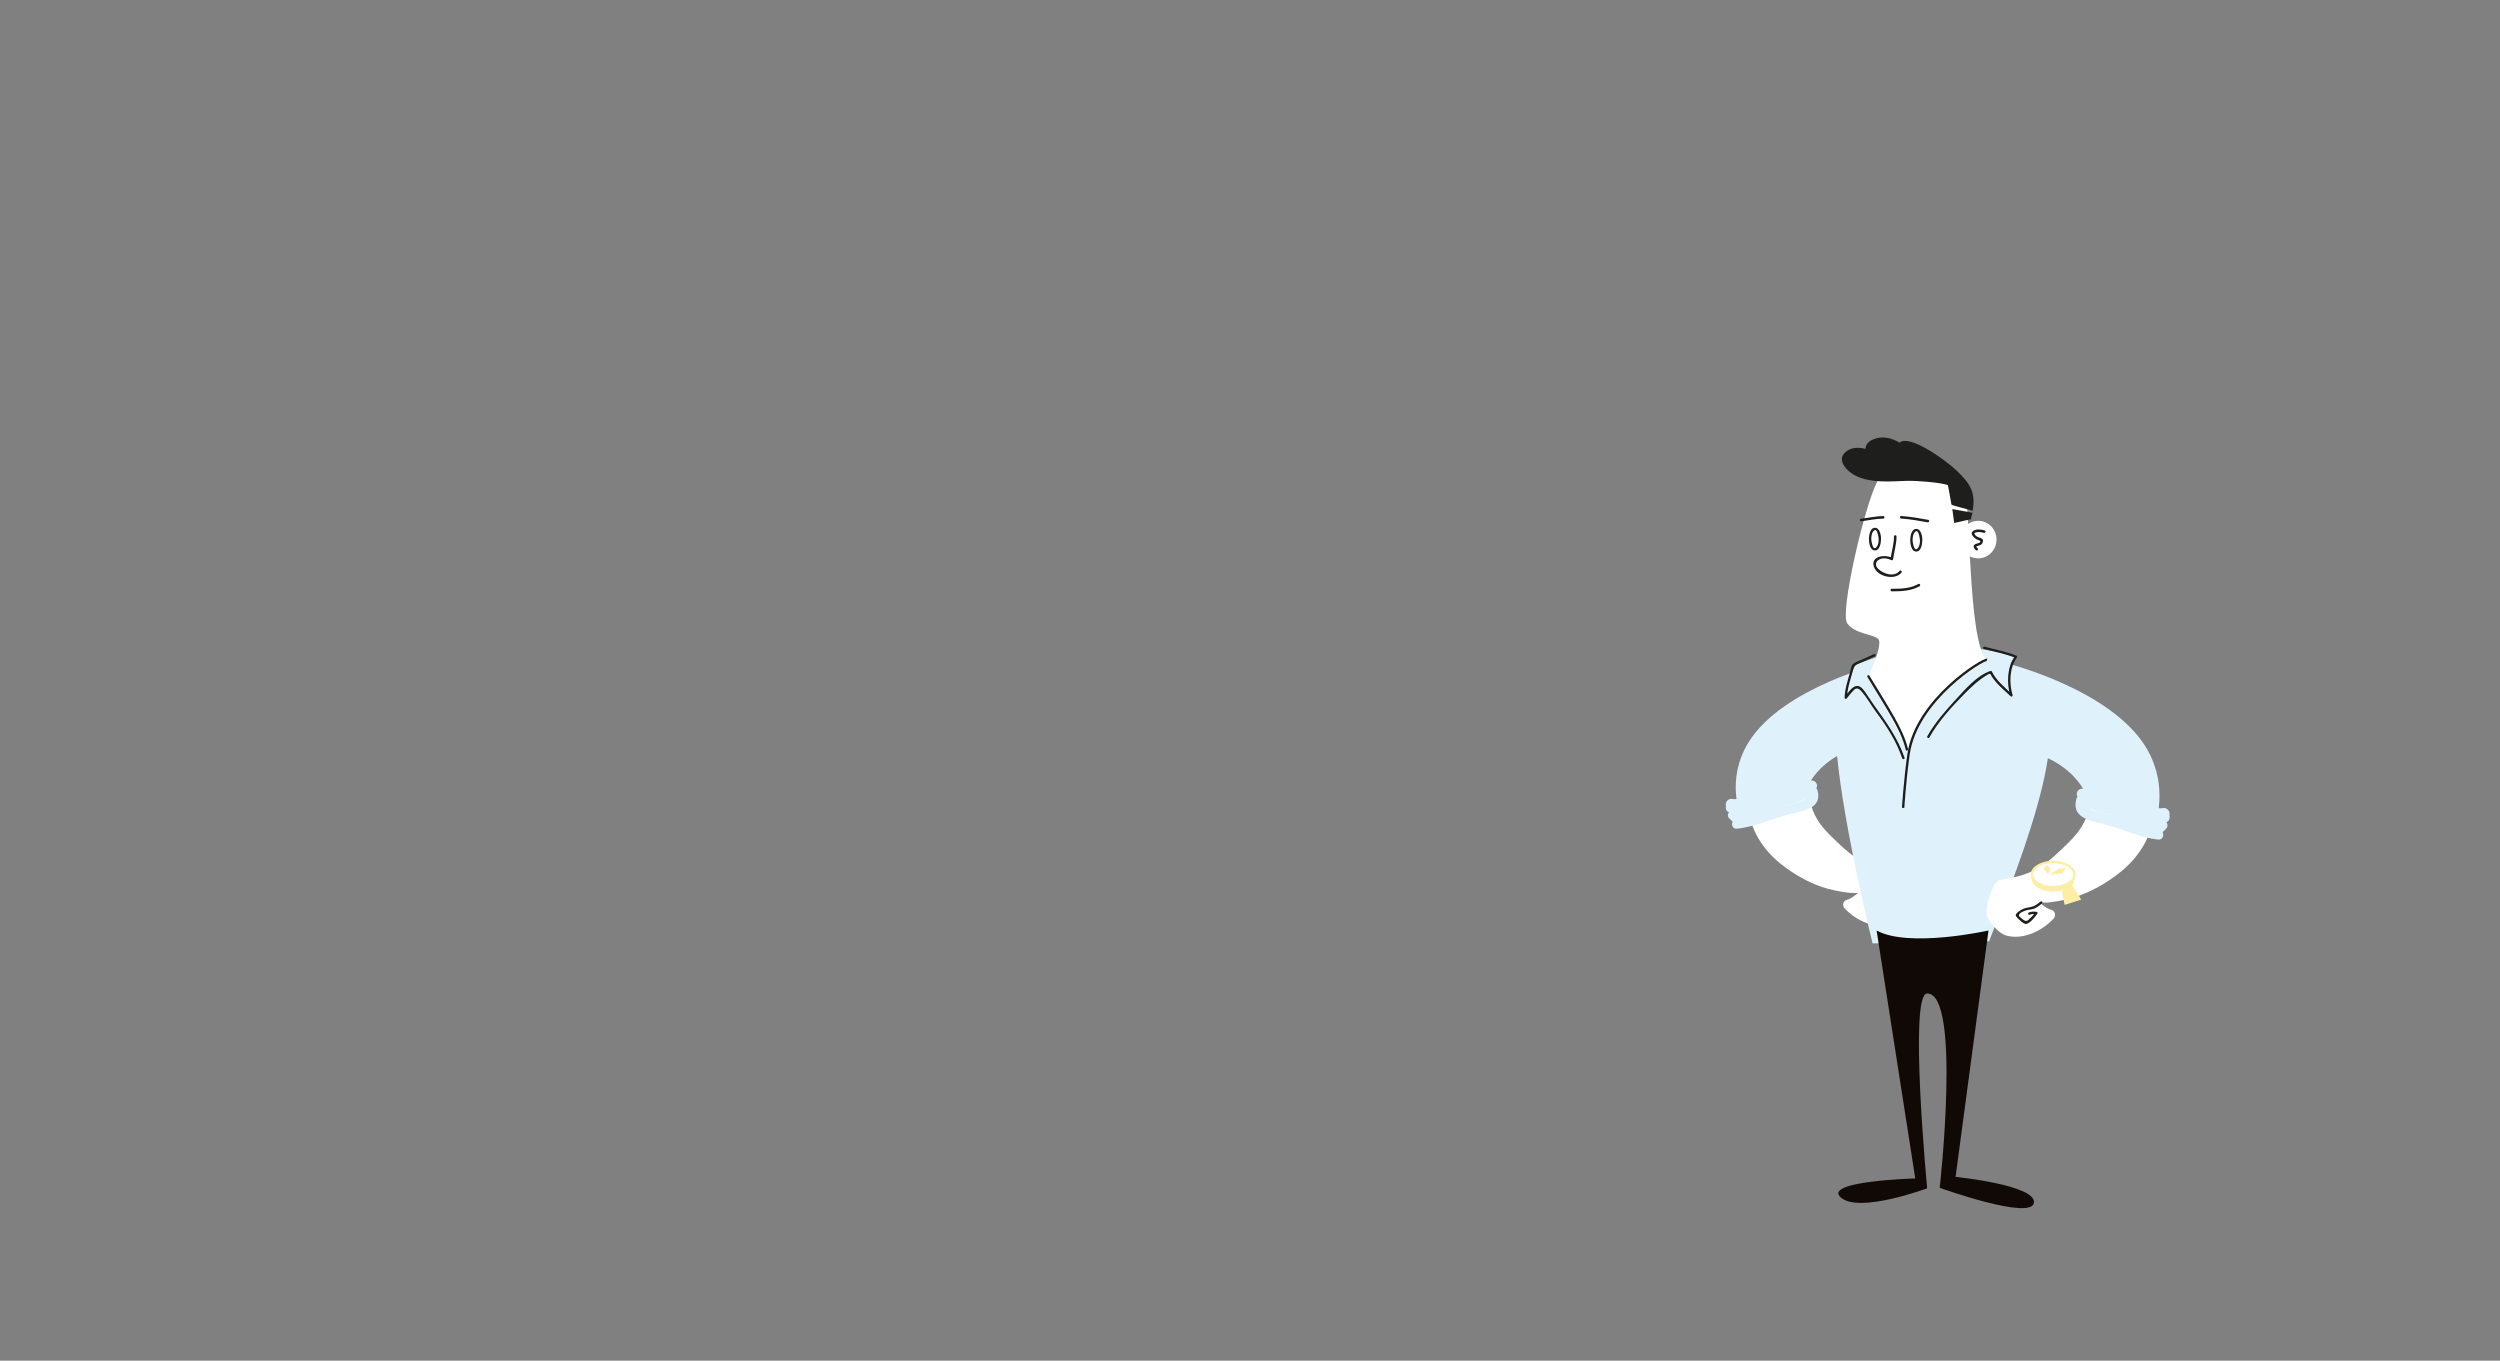 <?xml version="1.0" encoding="utf-8"?>
<!-- Generator: Adobe Illustrator 16.0.4, SVG Export Plug-In . SVG Version: 6.00 Build 0)  -->
<!DOCTYPE svg PUBLIC "-//W3C//DTD SVG 1.1//EN" "http://www.w3.org/Graphics/SVG/1.1/DTD/svg11.dtd">
<svg version="1.1" id="Layer_1" xmlns="http://www.w3.org/2000/svg" xmlns:xlink="http://www.w3.org/1999/xlink" x="0px" y="0px"
	 width="1029.93px" height="560.551px" viewBox="0 0 1029.93 560.551" enable-background="new 0 0 1029.93 560.551"
	 xml:space="preserve">
<rect x="0" y="0" width="1029.93" height="560.551" fill="#808080" stroke="none"/>
<g>
	<path fill="#FFFFFF" d="M789.68,363.302c-0.918-3.337-5.596-3.876-8.398-4.358c-5.484-0.943-10.216-1.771-15.121-4.623
		c-4.551-2.646-8.524-6.619-12.261-10.291c-4.397-4.321-7.007-8.453-8.368-14.44c-0.349-1.532-1.857-1.788-2.943-1.221
		c-2.279-1.228-5.337-0.892-8.415-0.632c-3.89,0.328-9.043-1.276-12.449,1.195c-0.99,0.141-1.984,0.979-1.879,2.063
		c1.033,10.588,6.186,19.104,14.593,25.534c5.01,3.83,10.299,6.869,16.278,8.912c3.187,1.09,6.518,1.715,9.842,2.205
		c1.639,0.242,3.289,0.264,4.939,0.254c-1.503,1.041-2.775,2.355-4.656,2.807c-1.587,0.38-1.957,2.389-0.924,3.499
		c4.427,4.759,11.853,8.438,18.409,6.752c3.375-0.869,5.938-4.369,7.699-7.133C787.567,371.402,790.509,366.316,789.68,363.302z"/>
	<path fill="#DFF1FB" d="M778.57,272.291c1.565-0.358-38.014,8.438-55.135,29.214c-8.178,9.923-8.991,20.306-8.05,27.679
		c-0.544,0.055-1.048,0.051-1.514-0.002c-0.187-0.054-0.374-0.093-0.561-0.093c-0.364,0-0.679,0.085-0.953,0.224
		c-1.087,0.467-1.627,1.744-1.297,2.709c-0.312,0.895,0.024,2.016,0.938,2.461c0.098,0.049,0.188,0.105,0.283,0.154
		c-0.478,0.647-0.669,1.514-0.134,2.204c0.497,0.64,1.06,1.188,1.69,1.613c-0.682,1.292-0.102,3.147,1.771,2.948
		c7.928-0.842,15.151-4.51,22.884-6.236c5.81-1.297,12.188-2.762,10.24-9.65c-0.08-0.283-0.246-0.562-0.464-0.807
		c0.84-1.279-0.171-3.148-1.834-3.143c-0.138,0-0.273,0.017-0.41,0.02c2.723-4.355,7.999-9.879,18.124-13.441
		C783.016,301.505,778.414,272.076,778.57,272.291z M735.076,331.846l0.48-0.212c1.214-0.204,2.426-0.427,3.63-0.704
		c1.655-0.382,3.116-1.274,4.654-1.96C742.104,330.555,738.061,331.303,735.076,331.846z"/>
	<path fill="#DFF1FB" d="M819.68,387.628c-3.771,6.881,34.229-78.153,22.324-93.116c-8.612-10.824-8.058-14.626-13.779-19.161
		c-2.021-1.602,3.764-4.087,1.389-5.048c-5.364-2.17-24.929-4.891-35.21-4.417c-12.064,0.554-22.337,5.3-30.162,8.077
		c-2.008,0.713-1.543,11.377-2.901,12.873c-6.049,6.65-5.905,9.68-4.583,23.79c2.868,30.595,14.696,78.024,14.696,78.024
		S821.412,388.146,819.68,387.628"/>
	<path fill="#FFFFFF" d="M818.803,378.062c1.836,2.881,4.508,6.528,8.024,7.434c6.836,1.759,14.574-2.078,19.188-7.037
		c1.077-1.156,0.692-3.248-0.962-3.646c-1.961-0.471-3.285-1.84-4.853-2.926c1.722,0.01,3.438-0.012,5.146-0.264
		c3.464-0.512,6.938-1.162,10.26-2.299c6.231-2.131,11.744-5.295,16.966-9.288c8.766-6.702,14.133-15.579,15.21-26.614
		c0.109-1.132-0.928-2.007-1.959-2.152c-3.551-2.576-6.675-2.758-10.727-3.099c-3.209-0.272-13.725,2.187-14.088,3.783
		c-1.419,6.241-4.14,10.547-8.724,15.052c-3.894,3.826-8.035,7.967-12.778,10.725c-5.113,2.975-10.043,3.836-15.761,4.819
		C820.827,363.055,817.197,375.538,818.803,378.062z"/>
	<path fill="#FFFFFF" d="M818.603,271.822c0.925,0.749-27.227,13.611-32.419,36.419c-0.134,0.597-16.445-29.609-16.445-29.609
		s6.349-13.488,3.967-15.473c-2.38-1.984-9.521-1.983-12.694-6.347s7.142-48.401,12.299-58.319s31.738-4.365,35.309,0
		C812.188,202.857,810.271,265.077,818.603,271.822z"/>
	<path fill="#1E1E1C" d="M760.402,186.146c2.236-1.878,5.224-1.992,8.109-1.214c0.098-1.546,0.959-2.939,3.067-3.87
		c3.648-1.613,7.634-0.71,11.041,1.305c3.759-3.561,18.586,6.777,23.69,11.727c4.826,4.681,7.862,8.446,6.343,16.399
		c-0.43-0.384-8.508-2.166-8.664-2.629c0.154,1.547-1.397-7.997-1.547-8.045c-3.49-1.139-13.224-1.835-16.837-1.722
		c-6.911,0.216-14.005,0.987-20.506-1.793C761.543,194.781,756.073,189.781,760.402,186.146z"/>
	<ellipse fill="#FFFFFF" cx="814.965" cy="222.297" rx="7.538" ry="7.736"/>
	<g>
		<g>
			<path fill="#1E1E1C" d="M786.947,222.562c0.048,1.462,0.425,4.666,2.5,4.666c2.076,0,2.453-3.203,2.501-4.666
				c0.047-1.462-0.485-4.667-2.501-4.667C787.371,217.896,786.994,221.1,786.947,222.562c-0.021,0.631,0.958,0.629,0.979,0
				c0.038-1.19,0.161-2.832,1.233-3.606c1.326-0.958,1.796,3.17,1.811,3.606c0.038,1.161-0.206,2.864-1.234,3.606
				c-1.326,0.957-1.796-3.169-1.81-3.606C787.905,221.934,786.927,221.932,786.947,222.562z"/>
		</g>
	</g>
	<g>
		<g>
			<path fill="#1E1E1C" d="M769.929,222.1c0.048,1.463,0.425,4.667,2.501,4.667s2.452-3.204,2.5-4.667
				c0.047-1.461-0.485-4.666-2.5-4.666C770.353,217.434,769.977,220.636,769.929,222.1c-0.021,0.631,0.958,0.629,0.979,0
				c0.038-1.19,0.16-2.832,1.234-3.606c1.327-0.957,1.796,3.169,1.81,3.606c0.038,1.16-0.206,2.864-1.232,3.606
				c-1.327,0.958-1.797-3.169-1.812-3.606C770.887,221.471,769.907,221.469,769.929,222.1z"/>
		</g>
	</g>
	<g>
		<g>
			<path fill="#1E1E1C" d="M780.255,221.015c0.032,3.167-1.001,6.165-1.395,9.283c0.267-0.152,0.531-0.305,0.796-0.457
				c-2.812-1.494-9.021-0.956-7.688,3.553c1.229,4.15,8.603,5.882,11.354,2.538c0.431-0.522-0.313-1.275-0.748-0.748
				c-2.253,2.737-6.682,1.241-8.847-0.873c-1.618-1.579-0.868-3.419,1.016-4.046c1.424-0.474,3.082-0.198,4.38,0.49
				c0.385,0.205,0.745-0.061,0.796-0.457c0.395-3.13,1.427-6.103,1.394-9.283C781.307,220.333,780.247,220.332,780.255,221.015
				L780.255,221.015z"/>
		</g>
	</g>
	<g>
		<g>
			<path fill="#1E1E1C" d="M817.59,218.493c-1.533-0.397-3.56-0.709-4.887,0.377c-1.298,1.062,0.626,2.658,1.387,3.22
				c0.344,0.255,2.6,0.713,1.492,1.414c-0.513,0.324-1.224,0.396-1.777,0.657c-1.283,0.605-0.608,1.809,0.178,2.488
				c0.514,0.444,1.266-0.301,0.748-0.748c-0.661-0.572-0.742-0.727,0.087-1.018c0.38-0.133,0.78-0.22,1.146-0.394
				c0.731-0.346,1.05-1.22,0.943-1.99c-0.116-0.843-1.737-1.026-2.284-1.324c-0.173-0.095-1.547-1.088-1.171-1.557
				c0.228-0.283,0.877-0.355,1.188-0.393c0.894-0.109,1.808,0.065,2.668,0.288C817.97,219.685,818.25,218.664,817.59,218.493
				L817.59,218.493z"/>
		</g>
	</g>
	<g>
		<g>
			<path fill="#1E1E1C" d="M794.385,214.161c-3.682-0.651-7.414-1.351-11.149-1.578c-0.682-0.042-0.678,1.017,0,1.059
				c3.643,0.221,7.278,0.905,10.868,1.54C794.771,215.299,795.056,214.279,794.385,214.161L794.385,214.161z"/>
		</g>
	</g>
	<g>
		<g>
			<path fill="#1E1E1C" d="M775.831,212.595c-3.081,0.052-6.064,0.741-9.114,1.095c-0.67,0.078-0.678,1.137,0,1.059
				c3.046-0.354,6.038-1.044,9.114-1.095C776.514,213.642,776.515,212.583,775.831,212.595L775.831,212.595z"/>
		</g>
	</g>
	<path fill="#1E1E1C" d="M812.654,211.267l-8.354-1.547l0.772,5.725c0,0,8.045-1.855,7.271-1.547
		C811.571,214.208,812.654,211.267,812.654,211.267z"/>
	<g>
		<g>
			<path fill="#1E1E1C" d="M790.281,240.599c-3.384,1.883-7.146,1.96-10.924,1.962c-0.683,0-0.683,1.059,0,1.059
				c3.974-0.003,7.904-0.129,11.457-2.107C791.41,241.181,790.878,240.267,790.281,240.599L790.281,240.599z"/>
		</g>
	</g>
	<g>
		<g>
			<path fill="#1E1E1C" d="M784.62,312.152c-2.846-8.239-7.659-14.789-12.672-21.782c-1.146-1.599-2.16-3.284-3.302-4.886
				c-0.694-0.976-1.569-2.315-2.751-2.748c-2.502-0.918-4.603,2.824-5.831,4.359c0.278,0.115,0.557,0.23,0.835,0.346
				c0.105-3.832,1.509-7.699,2.504-11.373c0.48-1.775,0.966-2.083,2.691-2.88c2.105-0.972,4.274-1.8,6.362-2.815
				c0.565-0.276,0.069-1.119-0.494-0.845c-2.258,1.099-4.603,2.003-6.881,3.055c-1.206,0.558-2.053,0.902-2.354,2.192
				c-0.976,4.167-2.688,8.346-2.808,12.666c-0.012,0.397,0.562,0.688,0.835,0.347c0.948-1.187,1.875-2.397,2.951-3.474
				c1.322-1.321,2.358-0.452,3.366,0.716c2.149,2.491,3.764,5.516,5.734,8.159c4.495,6.025,8.394,12.058,10.868,19.223
				C783.883,313.004,784.826,312.75,784.62,312.152L784.62,312.152z"/>
		</g>
	</g>
	<g>
		<g>
			<path fill="#1E1E1C" d="M786.061,308.631c-1.076-4.6-3.219-8.837-5.506-12.939c-3.276-5.875-6.938-11.537-10.396-17.307
				c-0.322-0.541-1.169-0.049-0.844,0.493c3.336,5.568,6.822,11.049,10.043,16.687c2.403,4.205,4.649,8.584,5.758,13.326
				C785.261,309.504,786.203,309.244,786.061,308.631L786.061,308.631z"/>
		</g>
	</g>
	<path fill="none" stroke="#1E1E1C" stroke-width="0.978" stroke-miterlimit="10" d="M818.603,271.822
		c-1.561-0.458-29.083,16.275-32.321,38.843c-1.533,10.688-2.25,22.16-2.25,22.16"/>
	<path fill="#DFF1FB" d="M839.732,310.706c10.299,3.769,15.667,9.61,18.437,14.216c-0.142-0.003-0.276-0.018-0.416-0.02
		c-1.692-0.006-2.723,1.971-1.867,3.322c-0.222,0.258-0.392,0.553-0.473,0.853c-1.979,7.288,4.508,8.835,10.415,10.207
		c7.866,1.825,15.216,5.704,23.278,6.595c1.904,0.212,2.495-1.752,1.803-3.118c0.643-0.446,1.216-1.03,1.721-1.704
		c0.545-0.731,0.35-1.646-0.136-2.332c0.097-0.052,0.188-0.111,0.287-0.162c0.929-0.473,1.272-1.658,0.955-2.604
		c0.335-1.021-0.215-2.371-1.319-2.865c-0.277-0.146-0.599-0.235-0.97-0.235c-0.188,0-0.381,0.043-0.571,0.098
		c-0.474,0.059-0.984,0.062-1.536,0.003c0.956-7.798,0.13-18.776-8.188-29.271c-17.416-21.974-57.677-31.273-56.084-30.896
		C825.225,272.564,820.545,303.688,839.732,310.706z M860.395,332.732c1.562,0.724,3.049,1.666,4.732,2.069
		c1.226,0.296,2.458,0.529,3.691,0.746l0.488,0.226C866.275,335.197,862.16,334.406,860.395,332.732z"/>
	<g>
		<g>
			<path fill="#1E1E1C" d="M817.319,267.354c4.395,1.219,8.835,1.942,13.068,3.7c-0.099-0.239-0.195-0.479-0.292-0.718
				c-3.253,4.395-3.458,11.219-1.899,16.287c0.272-0.159,0.545-0.316,0.817-0.477c-3.062-3-6.502-5.584-8.435-9.521
				c-0.091-0.187-0.356-0.292-0.552-0.225c-5.608,1.917-10.295,7.451-14.181,11.656c-4.305,4.656-8.736,9.702-11.852,15.264
				c-0.309,0.55,0.536,1.043,0.845,0.492c3.778-6.748,9.353-12.803,14.759-18.271c2.683-2.713,5.55-5.427,8.859-7.362
				c0.571-0.334,1.323-0.965,1.621-0.357c0.58,1.182,1.426,2.231,2.269,3.233c1.778,2.119,4.002,3.851,5.974,5.782
				c0.342,0.335,0.964,0.002,0.817-0.476c-1.489-4.842-1.306-11.339,1.8-15.534c0.208-0.281-0.031-0.61-0.292-0.718
				c-4.233-1.758-8.675-2.482-13.068-3.7C816.971,266.243,816.713,267.187,817.319,267.354L817.319,267.354z"/>
		</g>
	</g>
	<g>
		<g>
			<path fill="#1E1E1C" d="M840.584,371.46c-1.228,1.042-2.331,1.858-3.929,2.214c-1.155,0.256-2.292,0.307-3.373,0.861
				c-0.568,0.292-3.562,1.833-2.705,2.967c0.596,0.789,3.134,3.465,4.298,3.116c1.774-0.534,3.338-2.733,4.428-4.125
				c0.204-0.261,0.186-0.74-0.216-0.817c-1.146-0.22-2.122-0.162-3.224,0.24c-0.587,0.215-0.334,1.161,0.26,0.943
				c0.929-0.34,1.721-0.43,2.703-0.24c-0.071-0.271-0.144-0.545-0.216-0.817c-0.947,1.21-1.979,2.3-3.139,3.31
				c-1.067,0.932-2.564-0.727-3.242-1.28c-1.592-1.304,1.175-2.296,2.025-2.649c1.289-0.535,2.762-0.363,4.025-0.961
				c1.122-0.531,2.054-1.27,2.993-2.068C841.757,371.742,841.062,371.055,840.584,371.46L840.584,371.46z"/>
		</g>
	</g>
	<path fill="#110906" d="M819.207,383.341c0,0-32.778,7.33-46.095,0l15.92,102.14c0,0-38.203,1.044-30.717,7.811
		c7.487,6.766,35.622-3.747,35.622-3.747s-7.64-80.267,0-80.267c14.146,0,5.173,80.065,5.173,80.065s37.618,13.532,38.803,6.202
		s-32.271-10.713-32.271-10.713L819.207,383.341z"/>
	<ellipse fill="#FEEDA4" cx="845.848" cy="362.107" rx="8.771" ry="5.209"/>
	
		<ellipse fill="#FFFFFF" stroke="#FEEDA4" stroke-width="0.978" stroke-miterlimit="10" cx="845.848" cy="360.306" rx="8.771" ry="5.208"/>
	<polygon fill="#FEEDA4" points="853.587,364.325 857.4,370.616 850.562,372.784 849.404,367.136 	"/>
	<polygon fill="#FEEDA4" points="849.404,359.919 851.308,357.752 848.464,357.752 844.062,360.307 	"/>
	<polygon fill="#FEEDA4" points="844.74,357.752 843.318,356.398 841.897,357.752 843.725,360.115 	"/>
</g>
</svg>
